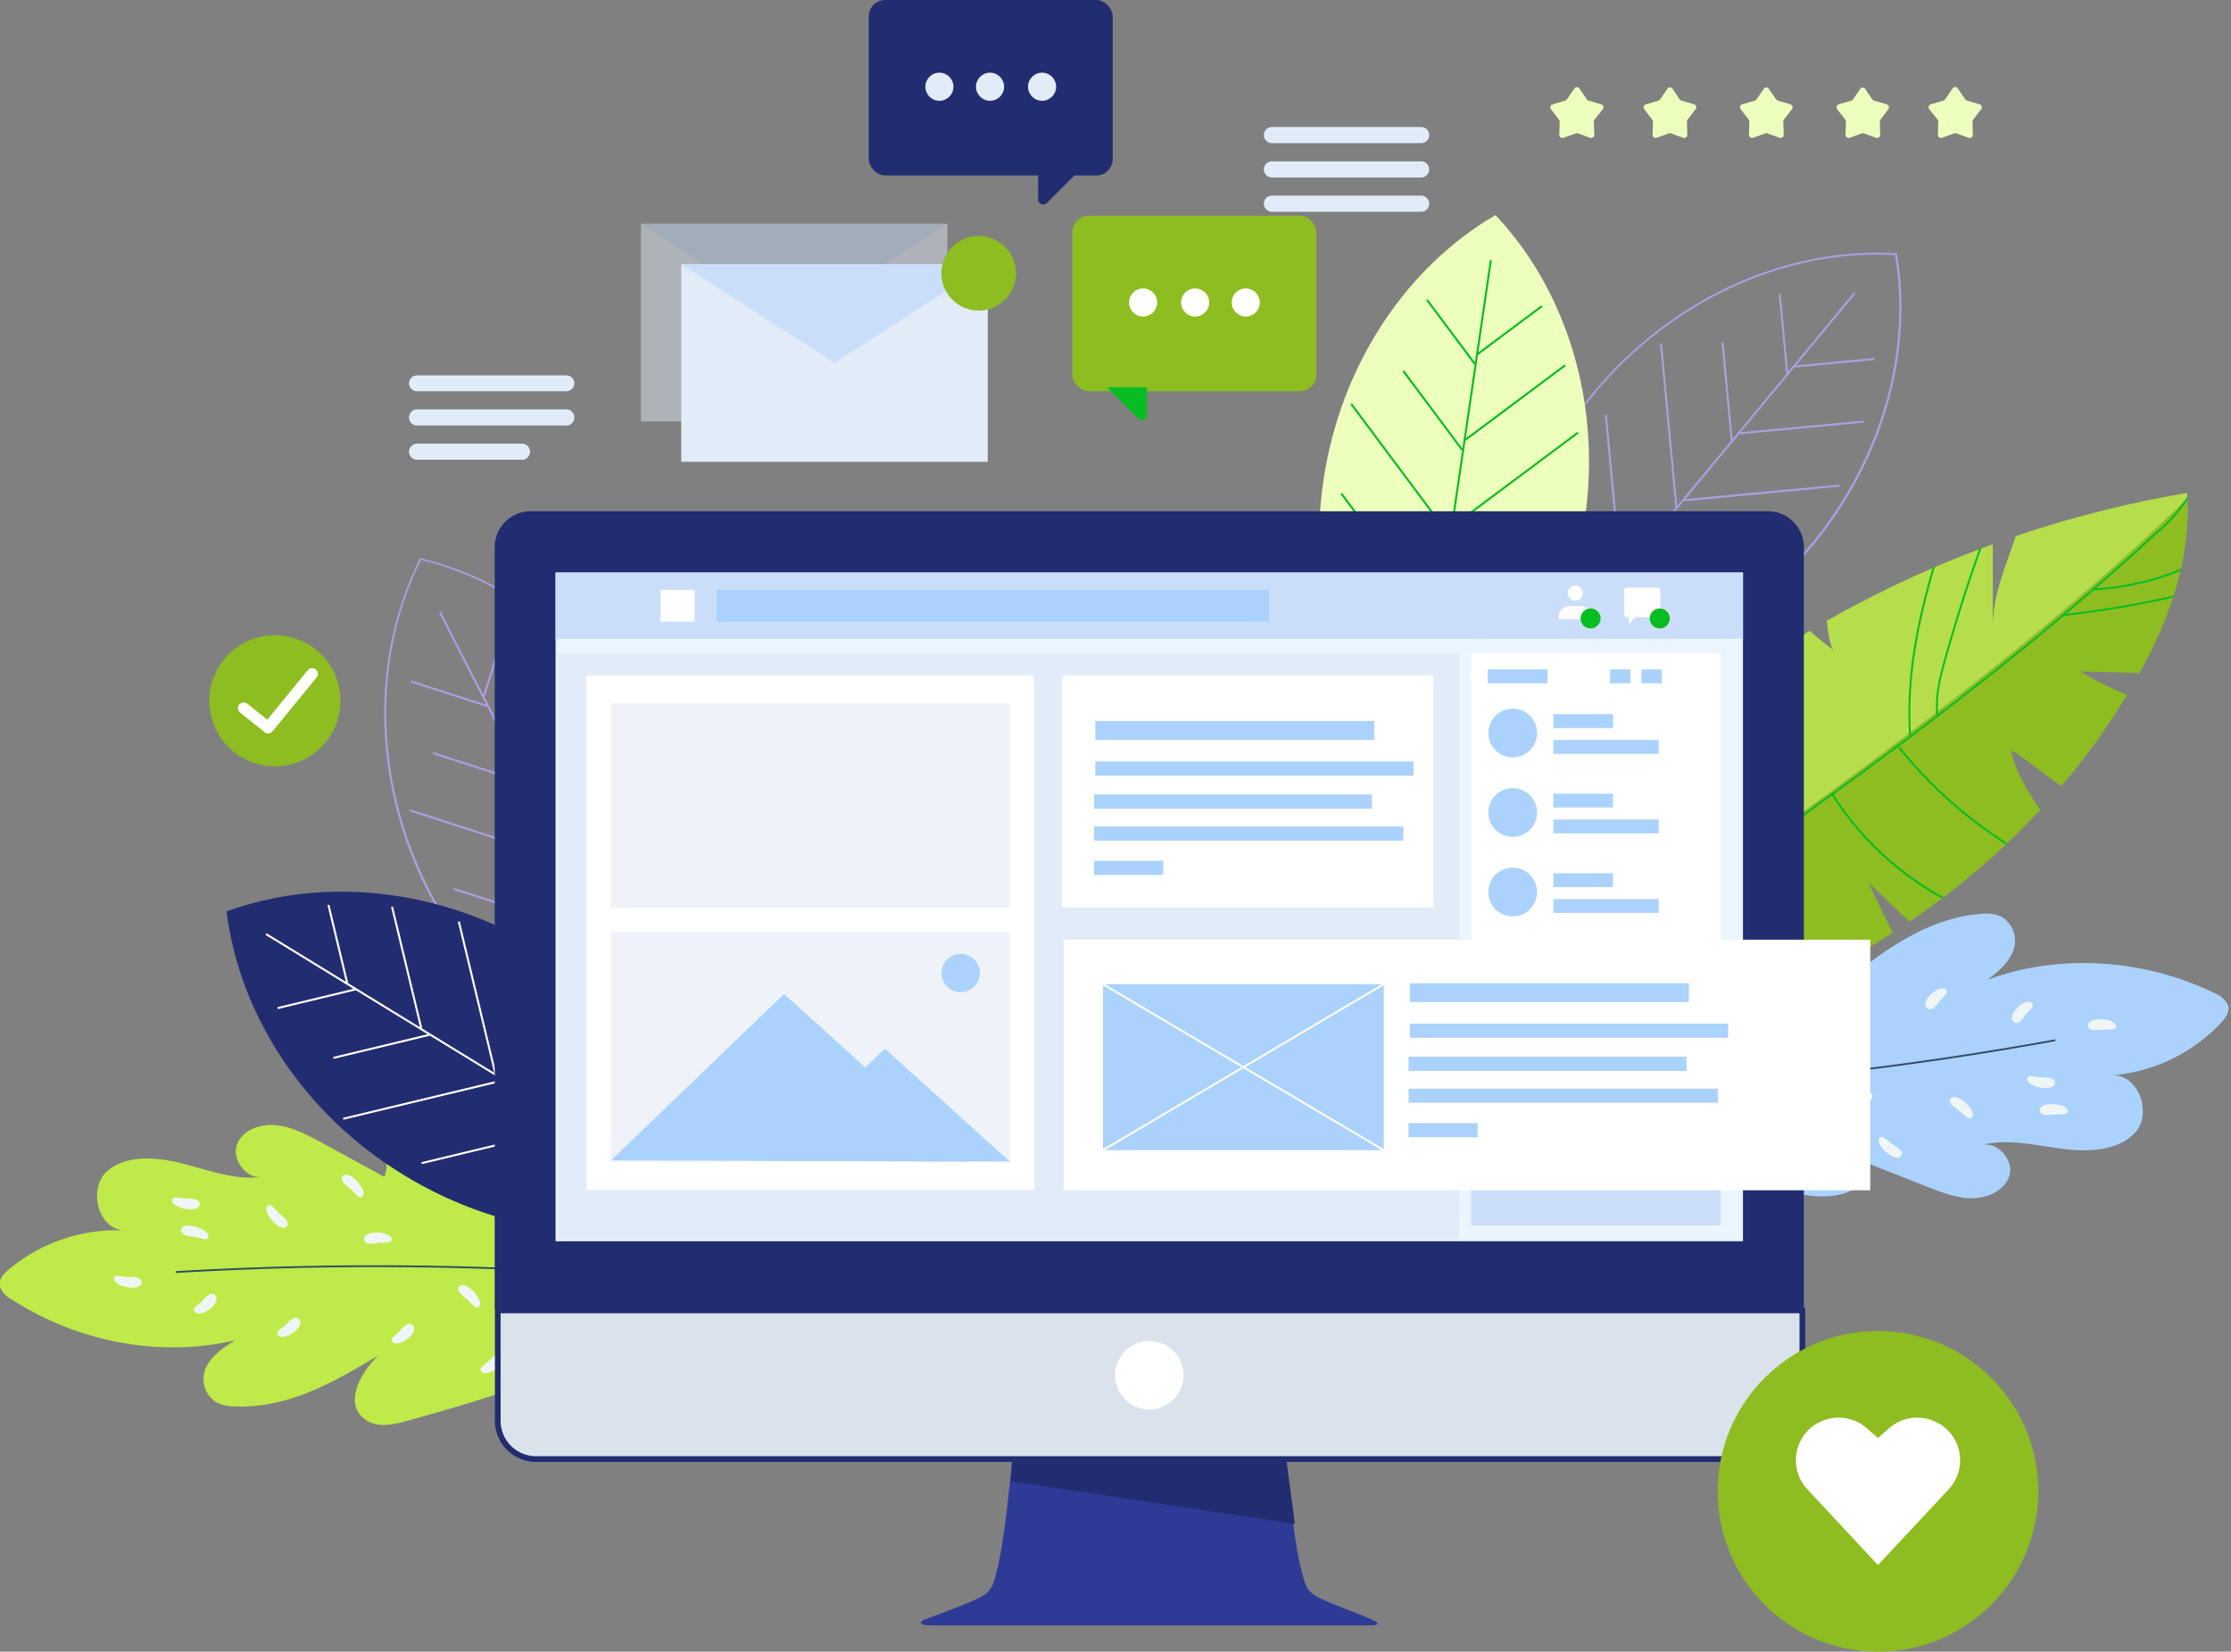 <svg xmlns="http://www.w3.org/2000/svg" xmlns:xlink="http://www.w3.org/1999/xlink" viewBox="0 0 366.59 271.36">
  <rect x="0" y="0" width="366.59" height="271.36" fill="#808080" stroke="none"/>
  <defs>
    <clipPath id="clip-path">
      <path d="M241.89,174.55A134.71,134.71,0,0,0,311,153.26c-1.84-3.77-3.64-7.36-3.94-8.21,2.27,2.13,4.45,4.29,6.71,6.38a125.4,125.4,0,0,0,21.47-18.37c-2.19-3.22-4.18-6.66-4.77-9.75,1,.32,4.84,3.46,8.25,5.85a113.51,113.51,0,0,0,10.79-15,51.31,51.31,0,0,1-7.67-3.84c.72,0,5.59.17,9.75.24,4.86-8.85,8.36-18.58,7.86-28.65q0-.49-.06-1a180.66,180.66,0,0,0-28.15,7.09c-1.61,4.85-3.77,9.7-3.77,14.75q0-6.72,0-13.42c-.83.3-1.66.6-2.48.92A177.3,177.3,0,0,0,300.18,102c.25,2.42.59,4.42,1.19,4.86-1.39-1-2.72-2.09-4-3.22a168.63,168.63,0,0,0-24.55,17.75c-15.88,13.84-31.88,28.32-33.74,50a3.27,3.27,0,0,0,.56,2.53,2.26,2.26,0,0,0,.29.23A3.32,3.32,0,0,0,241.89,174.55Z" style="fill: none"/>
    </clipPath>
  </defs>
  <g id="Layer_2" data-name="Layer 2">
    <g id="OBJECTS">
      <path d="M133.41,120.82a10.35,10.35,0,1,0,10,10.64A10.28,10.28,0,0,0,133.41,120.82Zm3.88,10.55-6.91,3.79a.24.24,0,0,1-.11,0,.36.36,0,0,1,0-.11l.21-8a.63.63,0,0,1,0-.11l.1,0,6.7,4.17a.18.18,0,0,1,.1.09Z" style="fill: #aad2fd"/>
      <g>
        <g>
          <circle cx="45.17" cy="115.14" r="10.77" style="fill: #8dbd21"/>
          <polyline points="40.04 116.34 44.06 119.56 51.3 110.71" style="fill: none;stroke: #fffffd;stroke-linecap: round;stroke-linejoin: round;stroke-width: 1.878px"/>
        </g>
        <g>
          <g>
            <g>
              <g>
                <g>
                  <path d="M297.26,151.13c2.08-.86,4.56-1.66,6.63-.54,3.92,2.13,1.75,7.6-.89,10.76,6.58-5.15,13.7-10.52,22.45-11.19a6.49,6.49,0,0,1,3.38.43,4.59,4.59,0,0,1,1.94,5.66c-.75,2-2.47,3.38-4.14,4.72,11.63-4.33,25.59-3.5,37.26,2.21a3.91,3.91,0,0,1,2.21,2c.32,1-.37,2-1.07,2.79A27.69,27.69,0,0,1,347,176.68c4.4-.26,6.66,6.23,3.9,9.33s-7.81,3.31-12.23,2.72-9-1.73-13.19-.56c2.52-.78,5.3,2.21,4.77,4.69s-3.31,3.93-6,4-5.35-1-7.9-2l-10.79-4.27a4.84,4.84,0,0,0,.43,3.67c-3.28,3.46-9.37,2.37-14.34,1-12.73-3.43-27.5-7-37.53-15.86C261.8,165.8,282.86,157.09,297.26,151.13Z" style="fill: #aad2fd"/>
                  <g>
                    <path d="M335.41,177c.94,0,2.38,0,2.25,1-.19,1.52-5.06.52-4.53-.9.22-.58,1.63-.06,2.28-.1" style="fill: #f0f6f7"/>
                    <path d="M295.55,189.09c.94,0,2.38,0,2.25,1-.19,1.52-5.06.52-4.53-.9.22-.58,1.63-.06,2.28-.1" style="fill: #f0f6f7"/>
                    <path d="M311,188c.79.53,2.07,1.25,1.33,2-1.08,1.09-4.67-2.32-3.35-3.15.54-.33,1.44.83,2,1.15" style="fill: #f0f6f7"/>
                    <path d="M289.79,172.27c.79.53,2.06,1.25,1.33,2-1.08,1.1-4.67-2.32-3.35-3.14.53-.34,1.43.82,2,1.15" style="fill: #f0f6f7"/>
                    <path d="M318.68,164.55c-.54.69-1.28,1.82-2.09,1-1.18-1.14,2.35-4.16,3.26-2.82.37.54-.84,1.26-1.17,1.78" style="fill: #f0f6f7"/>
                    <path d="M284.87,162.66c-.55.69-1.28,1.81-2.09,1-1.18-1.14,2.35-4.16,3.26-2.83.37.55-.84,1.27-1.17,1.79" style="fill: #f0f6f7"/>
                    <path d="M345.44,169.17c-.93.09-2.33.33-2.35-.72,0-1.54,4.91-1.15,4.58.34-.14.6-1.59.26-2.23.38" style="fill: #f0f6f7"/>
                    <path d="M321.89,182.45c-.78-.55-2-1.29-1.28-2,1.11-1.07,4.61,2.42,3.27,3.22-.54.32-1.41-.86-2-1.2" style="fill: #f0f6f7"/>
                    <path d="M337.51,183.1c-.92.09-2.33.33-2.34-.72,0-1.54,4.9-1.15,4.57.34-.13.6-1.59.26-2.23.38" style="fill: #f0f6f7"/>
                    <path d="M300,165.74c-.51.71-1.2,1.87-2,1.12-1.22-1.11,2.18-4.25,3.14-2.94.38.53-.79,1.29-1.11,1.82" style="fill: #f0f6f7"/>
                    <path d="M332.83,166.72c-.51.71-1.2,1.87-2,1.12-1.22-1.11,2.18-4.25,3.14-2.94.39.53-.79,1.29-1.11,1.82" style="fill: #f0f6f7"/>
                    <path d="M274.11,175.59c-.51.71-1.2,1.87-2,1.12-1.22-1.11,2.19-4.25,3.15-2.94.38.53-.8,1.29-1.11,1.82" style="fill: #f0f6f7"/>
                    <path d="M283.64,185.33c.83.46,2.16,1.08,1.51,1.88-1,1.19-4.84-1.94-3.61-2.87.5-.38,1.49.71,2.1,1" style="fill: #f0f6f7"/>
                    <path d="M305.26,179.66c.89-.23,2.22-.69,2.42.35.3,1.54-4.58,1.92-4.52.38,0-.62,1.5-.51,2.1-.73" style="fill: #f0f6f7"/>
                  </g>
                </g>
                <path d="M337.73,170.91a557.39,557.39,0,0,1-98.45,9" style="fill: none;stroke: #304965;stroke-miterlimit: 10;stroke-width: 0.289px"/>
              </g>
              <g>
                <g>
                  <path d="M66.67,233.51c-2.16.6-4.72,1.1-6.64-.27-3.64-2.58-.82-7.76,2.18-10.57-7.16,4.32-14.87,8.78-23.63,8.4a6.45,6.45,0,0,1-3.31-.84A4.56,4.56,0,0,1,34,224.39c1-1.87,2.86-3.07,4.68-4.2-12.07,2.9-25.83.4-36.72-6.68a3.83,3.83,0,0,1-2-2.23c-.19-1.06.61-1.95,1.4-2.64a27.67,27.67,0,0,1,19-6.49c-4.4-.28-5.86-7-2.75-9.73s8.15-2.34,12.47-1.23,8.75,2.81,13,2.15c-2.59.47-5-2.84-4.16-5.23s3.75-3.51,6.44-3.24,5.19,1.62,7.61,2.93l10.18,5.55a4.84,4.84,0,0,0,0-3.7c3.67-3,9.58-1.23,14.35.7,12.23,4.94,26.46,10.26,35.35,20.28C103.64,223.21,81.7,229.32,66.67,233.51Z" style="fill: #bfea49"/>
                  <g>
                    <path d="M31.92,203.22c-.93-.14-2.36-.24-2.11-1.26.37-1.48,5.09.1,4.38,1.44-.28.55-1.61-.13-2.27-.18" style="fill: #f0f6f7"/>
                    <path d="M73,196c-.93-.14-2.37-.24-2.11-1.26.37-1.48,5.09.1,4.38,1.44-.28.55-1.62-.13-2.27-.18" style="fill: #f0f6f7"/>
                    <path d="M57.49,195.29c-.72-.61-1.9-1.48-1.08-2.13,1.21-1,4.36,2.86,3,3.52-.57.27-1.33-1-1.87-1.39" style="fill: #f0f6f7"/>
                    <path d="M76.64,213.42c-.72-.62-1.9-1.49-1.08-2.14,1.21-.95,4.36,2.86,3,3.53-.57.26-1.33-1-1.87-1.39" style="fill: #f0f6f7"/>
                    <path d="M47,217.6c.62-.62,1.49-1.65,2.2-.78,1,1.27-2.84,3.85-3.58,2.41-.3-.58,1-1.16,1.38-1.63" style="fill: #f0f6f7"/>
                    <path d="M80.37,223.55c.62-.61,1.49-1.65,2.19-.78,1,1.28-2.83,3.85-3.57,2.41-.3-.58,1-1.15,1.38-1.63" style="fill: #f0f6f7"/>
                    <path d="M21,209.79c.93,0,2.35,0,2.25,1-.16,1.53-5,.55-4.5-.89.2-.58,1.6-.07,2.25-.11" style="fill: #f0f6f7"/>
                    <path d="M46,199.45c.71.63,1.87,1.52,1,2.15-1.23.93-4.29-3-2.86-3.58.57-.26,1.3,1,1.83,1.43" style="fill: #f0f6f7"/>
                    <path d="M30.57,196.92c.93,0,2.35,0,2.24,1-.16,1.54-5,.55-4.5-.89.21-.58,1.61-.06,2.26-.1" style="fill: #f0f6f7"/>
                    <path d="M65.72,218.67c.6-.64,1.42-1.71,2.16-.86,1.08,1.24-2.68,3.95-3.47,2.54-.32-.58.94-1.19,1.31-1.68" style="fill: #f0f6f7"/>
                    <path d="M33.24,213.74c.6-.64,1.42-1.71,2.16-.86,1.08,1.24-2.69,4-3.48,2.54-.32-.58.95-1.19,1.32-1.68" style="fill: #f0f6f7"/>
                    <path d="M92.6,212c.6-.64,1.42-1.71,2.16-.86,1.08,1.24-2.68,3.95-3.47,2.53-.32-.57.94-1.18,1.31-1.67" style="fill: #f0f6f7"/>
                    <path d="M84.31,201.2c-.76-.56-2-1.34-1.26-2.06,1.1-1,4.57,2.51,3.23,3.29-.53.32-1.39-.88-2-1.23" style="fill: #f0f6f7"/>
                    <path d="M62.17,204.21c-.91.13-2.28.43-2.36-.63-.11-1.56,4.78-1.35,4.54.17-.1.61-1.56.32-2.18.46" style="fill: #f0f6f7"/>
                  </g>
                </g>
                <path d="M28.88,209a558.14,558.14,0,0,1,98.82,2.95" style="fill: none;stroke: #304965;stroke-miterlimit: 10;stroke-width: 0.289px"/>
              </g>
              <g style="clip-path: url(#clip-path)">
                <g>
                  <path d="M359.37,81a180.66,180.66,0,0,0-28.15,7.09c-1.61,4.85-3.77,9.7-3.77,14.75q0-6.72,0-13.42c-.83.3-1.66.6-2.48.92A177.3,177.3,0,0,0,300.18,102c.25,2.42.59,4.42,1.19,4.86-1.39-1-2.72-2.09-4-3.22a168.63,168.63,0,0,0-24.55,17.75c-15.88,13.84-31.88,28.32-33.74,50a3.27,3.27,0,0,0,.56,2.53c39.86-29.12,85.73-58.78,119.8-92Q359.42,81.46,359.37,81Z" style="fill: #b6dd4b"/>
                  <path d="M239.63,174a2.26,2.26,0,0,0,.29.23,3.32,3.32,0,0,0,2,.37A134.71,134.71,0,0,0,311,153.26c-1.84-3.77-3.64-7.36-3.94-8.21,2.27,2.13,4.45,4.29,6.71,6.38a125.4,125.4,0,0,0,21.47-18.37c-2.19-3.22-4.18-6.66-4.77-9.75,1,.32,4.84,3.46,8.25,5.85a113.51,113.51,0,0,0,10.79-15,51.31,51.31,0,0,1-7.67-3.84c.72,0,5.59.17,9.75.24,4.86-8.85,8.36-18.58,7.86-28.65C325.36,115.17,279.49,144.83,239.63,174Z" style="fill: #8dbd21"/>
                </g>
                <path d="M233.74,177.9l-.18-.26,33.7-23.47c29.74-20.72,60.51-42.14,87.24-67a25,25,0,0,0,5.27-6.11l.28.15a25.28,25.28,0,0,1-5.34,6.2c-26.74,24.86-57.51,46.3-87.27,67Z" style="fill: #08bd21"/>
                <path d="M332.69,140.6a72.44,72.44,0,0,1-20.76-17.71l.24-.2a72.32,72.32,0,0,0,20.68,17.64Z" style="fill: #08bd21"/>
                <path d="M322.43,149.31a50.28,50.28,0,0,1-21.61-18.93l.27-.16A49.94,49.94,0,0,0,322.56,149Z" style="fill: #08bd21"/>
                <path d="M318.2,117.57c-.36-3.08.39-6.13,1.26-9.26a270.21,270.21,0,0,1,9.09-27l.29.11a268.87,268.87,0,0,0-9.07,26.94c-.87,3.09-1.61,6.11-1.26,9.14Z" style="fill: #08bd21"/>
                <path d="M313.7,120.78c-.86-13.46,3.15-26.24,8.07-40.35l.3.1c-4.91,14.08-8.91,26.83-8.06,40.23Z" style="fill: #08bd21"/>
                <path d="M343.79,97l0-.31A42.91,42.91,0,0,0,366.4,89l.19.26A43.19,43.19,0,0,1,343.79,97Z" style="fill: #08bd21"/>
                <path d="M338.85,101.24l0-.31a166.43,166.43,0,0,0,24.81-4.68l.08.31A166,166,0,0,1,338.85,101.24Z" style="fill: #08bd21"/>
                <path d="M290.09,138.51a28.85,28.85,0,0,1-7.95-15.67c-1.09-5.76-.88-11.58-.68-17.2l.31,0c-.19,5.6-.4,11.39.68,17.12.84,4.43,2.88,10.71,7.86,15.5Z" style="fill: #7c62e3"/>
                <path d="M286.15,141.19a43.79,43.79,0,0,1-9-32.74l.31,0A43.45,43.45,0,0,0,286.4,141Z" style="fill: #7c62e3"/>
                <path d="M303.4,169.83a76.25,76.25,0,0,1-14.59-10A37.57,37.57,0,0,1,278.7,146l.3-.12a37.34,37.34,0,0,0,10,13.76,75.63,75.63,0,0,0,14.53,9.93Z" style="fill: #7c62e3"/>
                <path d="M270.11,152.24A31.49,31.49,0,0,1,261.3,136a44.44,44.44,0,0,1,.31-18l.31.06a44.16,44.16,0,0,0-.31,17.87A31.17,31.17,0,0,0,270.33,152Z" style="fill: #7c62e3"/>
              </g>
            </g>
            <g>
              <g>
                <path d="M109,178.13l-.13,0c-16.93-4.12-31.78-16.83-39.73-34s-8-36.73-.19-52.31l.06-.11.13,0c16.93,4.12,31.78,16.84,39.73,34h0c7.94,17.17,8,36.73.19,52.3ZM69.19,92c-7.72,15.46-7.63,34.85.25,51.9s22.6,29.67,39.38,33.8c7.72-15.46,7.63-34.85-.25-51.9h0C100.68,108.8,86,96.17,69.19,92Z" style="fill: #a7a1e0"/>
                <g>
                  <rect x="91.23" y="95.98" width="0.33" height="83.77" transform="translate(-52.84 56.89) rotate(-27.15)" style="fill: #a7a1e0"/>
                  <rect x="73.66" y="107.41" width="0.33" height="13.16" transform="translate(-57.31 149.32) rotate(-72.15)" style="fill: #a7a1e0"/>
                  <rect x="78.72" y="118.12" width="0.33" height="16.22" transform="translate(-65.45 162.62) rotate(-72.15)" style="fill: #a7a1e0"/>
                  <rect x="80.05" y="123.71" width="0.33" height="27.12" transform="translate(-75.04 171.56) rotate(-72.15)" style="fill: #a7a1e0"/>
                  <rect x="86.92" y="136.9" width="0.33" height="26.38" transform="translate(-82.48 186.97) rotate(-72.15)" style="fill: #a7a1e0"/>
                  <rect x="99" y="157.25" width="0.33" height="14.69" transform="translate(-87.91 208.52) rotate(-72.14)" style="fill: #a7a1e0"/>
                  <rect x="74.93" y="107.95" width="13.16" height="0.33" transform="translate(-46.4 152.52) rotate(-72.13)" style="fill: #a7a1e0"/>
                  <rect x="78.9" y="117.16" width="20.52" height="0.33" transform="translate(-49.86 166.17) rotate(-72.13)" style="fill: #a7a1e0"/>
                  <rect x="83.63" y="127.41" width="25.68" height="0.33" transform="translate(-54.57 180.21) rotate(-72.12)" style="fill: #a7a1e0"/>
                  <rect x="89.9" y="139.79" width="26.38" height="0.33" transform="translate(-61.76 195.07) rotate(-72.11)" style="fill: #a7a1e0"/>
                  <rect x="97.71" y="154.26" width="22.67" height="0.33" transform="translate(-71.4 210.81) rotate(-72.13)" style="fill: #a7a1e0"/>
                </g>
              </g>
              <g>
                <path d="M89,156c16.75,10.26,27.05,26.64,29.1,43.29-15.76,5.74-35,4-51.78-6.25s-27-26.64-29.1-43.29C53,144,72.24,145.76,89,156Z" style="fill: #222c70"/>
                <g>
                  <rect x="79.26" y="133.45" width="0.33" height="83.77" transform="translate(-111.57 151.49) rotate(-58.51)" style="fill: #fff"/>
                  <rect x="45.42" y="163.93" width="13.16" height="0.33" transform="translate(-36.91 16.7) rotate(-13.52)" style="fill: #fff"/>
                  <rect x="54.58" y="171.74" width="16.22" height="0.33" transform="translate(-38.44 19.41) rotate(-13.51)" style="fill: #fff"/>
                  <rect x="56.02" y="180.48" width="27.12" height="0.33" transform="translate(-40.3 21.27) rotate(-13.52)" style="fill: #fff"/>
                  <rect x="68.92" y="187.85" width="26.38" height="0.33" transform="translate(-41.68 24.41) rotate(-13.52)" style="fill: #fff"/>
                  <rect x="92.64" y="193.95" width="14.69" height="0.33" transform="translate(-42.6 28.74) rotate(-13.52)" style="fill: #fff"/>
                  <rect x="55.34" y="148.49" width="0.33" height="13.16" transform="translate(-34.69 17.26) rotate(-13.51)" style="fill: #fff"/>
                  <rect x="66.66" y="148.69" width="0.33" height="20.52" transform="translate(-35.29 20.02) rotate(-13.51)" style="fill: #fff"/>
                  <rect x="78.24" y="151.06" width="0.33" height="25.68" transform="translate(-36.13 22.86) rotate(-13.51)" style="fill: #fff"/>
                  <rect x="90.34" y="157.83" width="0.33" height="26.38" transform="translate(-37.45 25.88) rotate(-13.51)" style="fill: #fff"/>
                  <rect x="102.95" y="168.96" width="0.33" height="22.67" transform="translate(-39.28 29.09) rotate(-13.52)" style="fill: #fff"/>
                </g>
              </g>
            </g>
            <g>
              <g>
                <path d="M251.26,112.56c-1,0-2.09,0-3.14-.09H248l0-.13c-2.89-17.19,2.94-35.85,15.59-49.93s30.59-21.85,48-20.8h.13l0,.13c2.89,17.19-2.94,35.85-15.59,49.92h0C284.22,104.89,267.65,112.56,251.26,112.56Zm-3-.42c17.25,1,35-6.73,47.58-20.7h0c12.56-14,18.36-32.46,15.54-49.52-17.25-1-35,6.74-47.59,20.71S245.45,95.09,248.28,112.14Z" style="fill: #a7a1e0"/>
                <g>
                  <polygon points="251.46 112.77 251.21 112.56 304.63 48.04 304.88 48.25 251.46 112.77" style="fill: #a7a1e0"/>
                  <rect x="292.89" y="48.26" width="0.33" height="13.16" transform="translate(-3.85 27.68) rotate(-5.37)" style="fill: #a7a1e0"/>
                  <rect x="283.64" y="56.21" width="0.33" height="16.22" transform="translate(-4.78 26.86) rotate(-5.37)" style="fill: #a7a1e0"/>
                  <rect x="274.02" y="56.34" width="0.33" height="27.12" transform="translate(-5.34 26) rotate(-5.38)" style="fill: #a7a1e0"/>
                  <rect x="264.94" y="68.07" width="0.33" height="26.38" transform="translate(-6.45 25.18) rotate(-5.37)" style="fill: #a7a1e0"/>
                  <rect x="256.38" y="90.74" width="0.33" height="14.69" transform="translate(-8.05 24.44) rotate(-5.37)" style="fill: #a7a1e0"/>
                  <rect x="294.91" y="59.42" width="13.16" height="0.33" transform="translate(-4.26 28.54) rotate(-5.38)" style="fill: #a7a1e0"/>
                  <rect x="285.78" y="70.08" width="20.52" height="0.33" transform="translate(-5.27 28) rotate(-5.37)" style="fill: #a7a1e0"/>
                  <rect x="276.66" y="80.84" width="25.68" height="0.33" transform="translate(-6.31 27.43) rotate(-5.37)" style="fill: #a7a1e0"/>
                  <rect x="267.55" y="91.81" width="26.38" height="0.33" transform="translate(-7.39 26.75) rotate(-5.38)" style="fill: #a7a1e0"/>
                  <rect x="258.45" y="102.98" width="22.67" height="0.33" transform="translate(-8.49 25.77) rotate(-5.38)" style="fill: #a7a1e0"/>
                </g>
              </g>
              <g>
                <path d="M260.41,85.35c-2.82,19.43-13.81,35.36-28.3,43.81-11.49-12.22-17.5-30.62-14.68-50s13.81-35.37,28.3-43.82C257.22,47.52,263.23,65.91,260.41,85.35Z" style="fill: #edffbd"/>
                <g>
                  <rect x="197.01" y="84.02" width="83.77" height="0.33" transform="translate(121.09 308.41) rotate(-81.69)" style="fill: #08bd21"/>
                  <rect x="238.25" y="47.96" width="0.33" height="13.16" transform="translate(14.73 153.44) rotate(-36.74)" style="fill: #08bd21"/>
                  <rect x="235.28" y="59.34" width="0.33" height="16.22" transform="translate(6.41 154.23) rotate(-36.74)" style="fill: #08bd21"/>
                  <rect x="229.97" y="63.66" width="0.33" height="27.12" transform="translate(-0.48 153.01) rotate(-36.74)" style="fill: #08bd21"/>
                  <rect x="228.13" y="78.46" width="0.33" height="26.38" transform="translate(-9.48 154.77) rotate(-36.74)" style="fill: #08bd21"/>
                  <rect x="229.58" y="103.13" width="0.33" height="14.69" transform="translate(-20.45 159.35) rotate(-36.73)" style="fill: #edb2bb"/>
                  <rect x="241.5" y="54.04" width="13.16" height="0.33" transform="translate(16.84 159.15) rotate(-36.73)" style="fill: #08bd21"/>
                  <rect x="238.72" y="65.98" width="20.52" height="0.33" transform="translate(9.91 162.11) rotate(-36.75)" style="fill: #08bd21"/>
                  <rect x="236.15" y="78.57" width="25.68" height="0.33" transform="translate(2.36 164.56) rotate(-36.73)" style="fill: #08bd21"/>
                  <rect x="234.03" y="92.49" width="26.38" height="0.33" transform="translate(-6.33 166.27) rotate(-36.73)" style="fill: #edb2bb"/>
                  <rect x="232.35" y="107.74" width="22.67" height="0.33" transform="translate(-16.13 167.24) rotate(-36.75)" style="fill: #edb2bb"/>
                </g>
              </g>
            </g>
          </g>
          <g>
            <g>
              <path d="M259.52,14.54l1.23,1.79a.58.58,0,0,0,.28.2l2.07.61a.51.51,0,0,1,.26.8L262,19.66a.46.46,0,0,0-.1.32l.06,2.17a.51.51,0,0,1-.68.49l-2-.73a.5.5,0,0,0-.34,0l-2.05.73a.5.5,0,0,1-.67-.49l.06-2.17a.52.52,0,0,0-.11-.32l-1.32-1.72a.51.51,0,0,1,.26-.8l2.08-.61a.55.55,0,0,0,.27-.2l1.23-1.79A.5.5,0,0,1,259.52,14.54Z" style="fill: #edffbd"/>
              <path d="M274.8,14.54,276,16.33a.63.63,0,0,0,.28.2l2.08.61a.51.51,0,0,1,.26.8l-1.33,1.72a.51.51,0,0,0-.1.32l.06,2.17a.51.51,0,0,1-.68.49l-2-.73a.5.5,0,0,0-.34,0l-2,.73a.51.51,0,0,1-.68-.49l.06-2.17a.52.52,0,0,0-.11-.32l-1.32-1.72a.51.51,0,0,1,.26-.8l2.08-.61a.55.55,0,0,0,.27-.2L274,14.54A.51.51,0,0,1,274.8,14.54Z" style="fill: #edffbd"/>
              <path d="M290.61,14.54l1.23,1.79a.6.6,0,0,0,.27.2l2.08.61a.51.51,0,0,1,.26.8l-1.32,1.72a.46.46,0,0,0-.1.32l.06,2.17a.51.51,0,0,1-.68.49l-2-.73a.53.53,0,0,0-.35,0l-2,.73a.51.51,0,0,1-.68-.49l.06-2.17a.46.46,0,0,0-.1-.32l-1.32-1.72a.51.51,0,0,1,.26-.8l2.08-.61a.6.6,0,0,0,.27-.2l1.23-1.79A.5.5,0,0,1,290.61,14.54Z" style="fill: #edffbd"/>
              <path d="M306.43,14.54l1.23,1.79a.55.55,0,0,0,.27.2l2.08.61a.51.51,0,0,1,.26.8L309,19.66a.52.52,0,0,0-.11.32l.06,2.17a.51.51,0,0,1-.68.49l-2-.73a.5.5,0,0,0-.34,0l-2,.73a.51.51,0,0,1-.68-.49l.06-2.17a.51.51,0,0,0-.1-.32l-1.33-1.72a.51.51,0,0,1,.26-.8l2.08-.61a.63.63,0,0,0,.28-.2l1.22-1.79A.51.51,0,0,1,306.43,14.54Z" style="fill: #edffbd"/>
              <path d="M321.7,14.54l1.23,1.79a.55.55,0,0,0,.27.2l2.08.61a.51.51,0,0,1,.26.8l-1.32,1.72a.46.46,0,0,0-.1.32l.05,2.17a.5.5,0,0,1-.67.49l-2.05-.73a.5.5,0,0,0-.34,0l-2,.73a.51.51,0,0,1-.68-.49l.06-2.17a.46.46,0,0,0-.1-.32L317,17.94a.51.51,0,0,1,.26-.8l2.07-.61a.58.58,0,0,0,.28-.2l1.23-1.79A.5.5,0,0,1,321.7,14.54Z" style="fill: #edffbd"/>
            </g>
            <g>
              <path d="M233.54,23.52H209a1.33,1.33,0,0,1-1.33-1.32h0A1.34,1.34,0,0,1,209,20.87h24.52a1.33,1.33,0,0,1,1.32,1.33h0A1.32,1.32,0,0,1,233.54,23.52Z" style="fill: #e2ecf9"/>
              <path d="M233.54,29.16H209a1.34,1.34,0,0,1-1.33-1.33h0A1.33,1.33,0,0,1,209,26.51h24.52a1.32,1.32,0,0,1,1.32,1.32h0A1.33,1.33,0,0,1,233.54,29.16Z" style="fill: #e2ecf9"/>
              <path d="M233.54,34.79H209a1.33,1.33,0,0,1-1.33-1.33h0A1.33,1.33,0,0,1,209,32.14h24.52a1.32,1.32,0,0,1,1.32,1.32h0A1.32,1.32,0,0,1,233.54,34.79Z" style="fill: #e2ecf9"/>
            </g>
            <g>
              <path d="M93.05,64.28H68.53A1.32,1.32,0,0,1,67.21,63h0a1.32,1.32,0,0,1,1.32-1.32H93.05A1.33,1.33,0,0,1,94.38,63h0A1.33,1.33,0,0,1,93.05,64.28Z" style="fill: #e2ecf9"/>
              <path d="M93.05,69.91H68.53a1.32,1.32,0,0,1-1.32-1.32h0a1.32,1.32,0,0,1,1.32-1.33H93.05a1.33,1.33,0,0,1,1.33,1.33h0A1.33,1.33,0,0,1,93.05,69.91Z" style="fill: #e2ecf9"/>
              <path d="M85.76,75.54H68.53a1.32,1.32,0,0,1-1.32-1.32h0a1.33,1.33,0,0,1,1.32-1.33H85.76a1.34,1.34,0,0,1,1.33,1.33h0A1.33,1.33,0,0,1,85.76,75.54Z" style="fill: #e2ecf9"/>
            </g>
            <g>
              <g style="opacity: 0.47">
                <rect x="105.31" y="36.78" width="50.36" height="32.47" style="fill: #e2ecf9"/>
                <polygon points="105.31 36.78 130.49 53.01 155.67 36.78 105.31 36.78" style="fill: #cadef9"/>
              </g>
              <g>
                <rect x="111.94" y="43.4" width="50.36" height="32.47" style="fill: #e2ecf9"/>
                <polygon points="111.94 43.41 137.12 59.64 162.3 43.41 111.94 43.41" style="fill: #cadef9"/>
              </g>
              <path d="M166.94,44.9a6.13,6.13,0,1,1-6.13-6.13A6.14,6.14,0,0,1,166.94,44.9Z" style="fill: #8dbd21"/>
            </g>
            <g>
              <g>
                <g>
                  <rect x="142.75" width="40.09" height="28.83" rx="2.71" style="fill: #222c70"/>
                  <path d="M170.58,28.16v4.57a.85.85,0,0,0,1.46.6l5.17-5.17Z" style="fill: #222c70"/>
                </g>
                <g>
                  <circle cx="154.36" cy="14.25" r="2.31" style="fill: #e2ecf9"/>
                  <circle cx="162.68" cy="14.25" r="2.31" style="fill: #e2ecf9"/>
                  <circle cx="171.23" cy="14.25" r="2.31" style="fill: #e2ecf9"/>
                </g>
              </g>
              <g>
                <g>
                  <rect x="176.22" y="35.45" width="40.09" height="28.83" rx="2.71" transform="translate(392.52 99.73) rotate(180)" style="fill: #8dbd21"/>
                  <path d="M188.48,63.62v4.56a.85.85,0,0,1-1.46.6l-5.17-5.16Z" style="fill: #08bd21"/>
                </g>
                <g>
                  <circle cx="204.7" cy="49.7" r="2.31" style="fill: #fff"/>
                  <circle cx="196.38" cy="49.7" r="2.31" style="fill: #fff"/>
                  <circle cx="187.83" cy="49.7" r="2.31" style="fill: #fff"/>
                </g>
              </g>
            </g>
          </g>
          <g>
            <g>
              <g>
                <g>
                  <path d="M296.4,215.07V89.86A5.9,5.9,0,0,0,290.5,84H87.19a5.9,5.9,0,0,0-5.9,5.89V215.07Z" style="fill: #222c70"/>
                  <path d="M81.79,215.3v18.11a6.29,6.29,0,0,0,6.27,6.31H289.89a6.3,6.3,0,0,0,6.27-6.31V215.3Z" style="fill: #dae3eb;stroke: #222c70;stroke-miterlimit: 10;stroke-width: 0.936px"/>
                  <circle cx="188.85" cy="225.95" r="5.62" style="fill: #fff"/>
                  <path d="M226,266.39s-1.56-.78-3.36-1.45-4.23-1.63-5.58-2.28c-2.38-1.14-2.59-1.89-3.48-5.79-1-4.25-1.88-13.23-2.25-17.15h-45c-.37,3.92-1.28,12.9-2.25,17.15-.89,3.9-1.09,4.65-3.47,5.79-1.35.65-3.62,1.54-5.52,2.25h0c-1.83.69-3.32,1.22-3.32,1.22s-1.45.81.88.92h72.41C227.24,267.09,226,266.39,226,266.39Z" style="fill: #2d3b96"/>
                  <path d="M212.76,250.39c-.2-1.86-1.28-9.47-1.39-10.67H166.32c-.11,1.2,0,1.79-.2,3.65Z" style="fill: #222c70"/>
                  <rect x="91.29" y="94.07" width="195.11" height="109.87" style="fill: #ebf5ff"/>
                </g>
                <g>
                  <rect x="91.29" y="94.07" width="195.11" height="10.9" style="fill: #cadef9"/>
                  <rect x="241.71" y="107.3" width="41.02" height="53.36" style="fill: #fff"/>
                  <rect x="91.8" y="107.37" width="148.06" height="96.25" style="fill: #e2ecf9"/>
                  <rect x="117.75" y="96.9" width="90.75" height="5.23" style="fill: #aad2fd"/>
                  <rect x="108.54" y="96.9" width="5.6" height="5.23" style="fill: #fff"/>
                  <g>
                    <path d="M261.6,101.74v-.3a1.84,1.84,0,0,0-1.84-1.85h-1.84a1.84,1.84,0,0,0-1.84,1.85v.3Z" style="fill: #fff"/>
                    <path d="M260.07,97.45a1.23,1.23,0,1,1-1.23-1.23A1.23,1.23,0,0,1,260.07,97.45Z" style="fill: #fff"/>
                  </g>
                  <path d="M263,101.61a1.64,1.64,0,1,1-1.64-1.64A1.64,1.64,0,0,1,263,101.61Z" style="fill: #08bd21"/>
                  <path d="M272.35,96.54h-5a.47.47,0,0,0-.47.46v3.91a.47.47,0,0,0,.47.47h.31v1.1l1.1-1.1h3.59a.47.47,0,0,0,.47-.47V97A.47.47,0,0,0,272.35,96.54Z" style="fill: #fff"/>
                  <path d="M274.36,101.61a1.64,1.64,0,1,1-1.63-1.64A1.63,1.63,0,0,1,274.36,101.61Z" style="fill: #08bd21"/>
                  <rect x="241.71" y="162.83" width="41.02" height="38.34" style="fill: #fff"/>
                  <rect x="241.71" y="184.22" width="41.02" height="17.1" style="fill: #cadef9"/>
                  <g>
                    <rect x="255.25" y="117.34" width="9.8" height="2.27" style="fill: #aad2fd"/>
                    <rect x="244.47" y="109.99" width="9.8" height="2.27" style="fill: #aad2fd"/>
                    <rect x="244.47" y="155.23" width="9.8" height="2.27" style="fill: #aad2fd"/>
                    <rect x="264.56" y="109.99" width="3.35" height="2.27" style="fill: #aad2fd"/>
                    <rect x="269.71" y="109.99" width="3.35" height="2.27" style="fill: #aad2fd"/>
                    <rect x="244.47" y="165.52" width="9.8" height="2.27" style="fill: #aad2fd"/>
                    <rect x="264.56" y="165.52" width="3.35" height="2.27" style="fill: #aad2fd"/>
                    <rect x="269.71" y="165.52" width="3.35" height="2.27" style="fill: #aad2fd"/>
                    <rect x="255.25" y="121.58" width="17.31" height="2.27" style="fill: #aad2fd"/>
                    <path d="M252.56,120.43a4,4,0,1,1-4-4A4,4,0,0,1,252.56,120.43Z" style="fill: #aad2fd"/>
                    <rect x="255.25" y="130.4" width="9.8" height="2.27" style="fill: #aad2fd"/>
                    <rect x="255.25" y="134.65" width="17.31" height="2.27" style="fill: #aad2fd"/>
                    <path d="M252.56,133.5a4,4,0,1,1-4-4A4,4,0,0,1,252.56,133.5Z" style="fill: #aad2fd"/>
                    <rect x="255.25" y="143.47" width="9.8" height="2.27" style="fill: #aad2fd"/>
                    <rect x="255.25" y="147.72" width="17.31" height="2.27" style="fill: #aad2fd"/>
                    <rect x="255.25" y="173.85" width="9.8" height="2.27" style="fill: #aad2fd"/>
                    <rect x="255.25" y="178.09" width="17.31" height="2.27" style="fill: #aad2fd"/>
                    <path d="M252.56,146.56a4,4,0,1,1-4-4A4,4,0,0,1,252.56,146.56Z" style="fill: #aad2fd"/>
                    <rect x="244.64" y="172.52" width="7.84" height="7.84" style="fill: #aad2fd"/>
                  </g>
                </g>
              </g>
              <g>
                <g>
                  <rect x="174.82" y="154.39" width="132.49" height="41.17" style="fill: #fff"/>
                  <g>
                    <rect x="231.67" y="161.54" width="45.84" height="3.1" style="fill: #aad2fd"/>
                    <rect x="231.67" y="168.18" width="52.29" height="2.32" style="fill: #aad2fd"/>
                    <rect x="231.45" y="173.61" width="45.65" height="2.34" style="fill: #aad2fd"/>
                    <rect x="231.45" y="178.86" width="50.83" height="2.32" style="fill: #aad2fd"/>
                    <rect x="231.45" y="184.52" width="11.36" height="2.32" style="fill: #aad2fd"/>
                  </g>
                  <rect x="181.24" y="161.7" width="46.13" height="27.27" style="fill: #aad2fd"/>
                </g>
                <g>
                  <line x1="181.24" y1="161.7" x2="227.37" y2="188.97" style="fill: none;stroke: #fff;stroke-miterlimit: 10;stroke-width: 0.331px"/>
                  <line x1="227.37" y1="161.7" x2="181.24" y2="188.97" style="fill: none;stroke: #fff;stroke-miterlimit: 10;stroke-width: 0.331px"/>
                </g>
              </g>
              <g>
                <rect x="96.37" y="111" width="73.56" height="84.49" style="fill: #fff"/>
                <rect x="100.34" y="115.56" width="65.6" height="33.54" style="fill: #eff3f9"/>
                <g>
                  <rect x="100.34" y="153.08" width="65.6" height="37.77" style="fill: #eff3f9"/>
                  <g>
                    <polygon points="165.94 190.85 126.25 190.71 145.4 172.29 165.94 190.85" style="fill: #aad2fd"/>
                    <polygon points="159.32 190.85 100.41 190.64 128.83 163.31 159.32 190.85" style="fill: #aad2fd"/>
                    <path d="M161,159.87a3.15,3.15,0,1,1-3.15-3.15A3.15,3.15,0,0,1,161,159.87Z" style="fill: #aad2fd"/>
                  </g>
                </g>
              </g>
              <g>
                <rect x="174.56" y="111" width="60.97" height="38.1" style="fill: #fff"/>
                <g>
                  <rect x="179.98" y="118.46" width="45.84" height="3.1" style="fill: #aad2fd"/>
                  <rect x="179.98" y="125.11" width="52.29" height="2.32" style="fill: #aad2fd"/>
                  <rect x="179.77" y="130.54" width="45.65" height="2.34" style="fill: #aad2fd"/>
                  <rect x="179.77" y="135.79" width="50.83" height="2.32" style="fill: #aad2fd"/>
                  <rect x="179.77" y="141.44" width="11.36" height="2.32" style="fill: #aad2fd"/>
                </g>
              </g>
            </g>
            <g>
              <circle cx="308.58" cy="245.02" r="26.34" style="fill: #8dbd21"/>
              <path d="M322,238.89h0a7,7,0,0,0-3.36-5l-.05,0a7,7,0,0,0-8.18.77l-1.83,1.61-1.82-1.61a7,7,0,0,0-8.18-.77l-.06,0a7,7,0,0,0-3.35,5h0a7,7,0,0,0,1.8,5.8l11.61,12.45,11.62-12.45A7,7,0,0,0,322,238.89Z" style="fill: #fff"/>
            </g>
          </g>
        </g>
      </g>
    </g>
  </g>
</svg>
